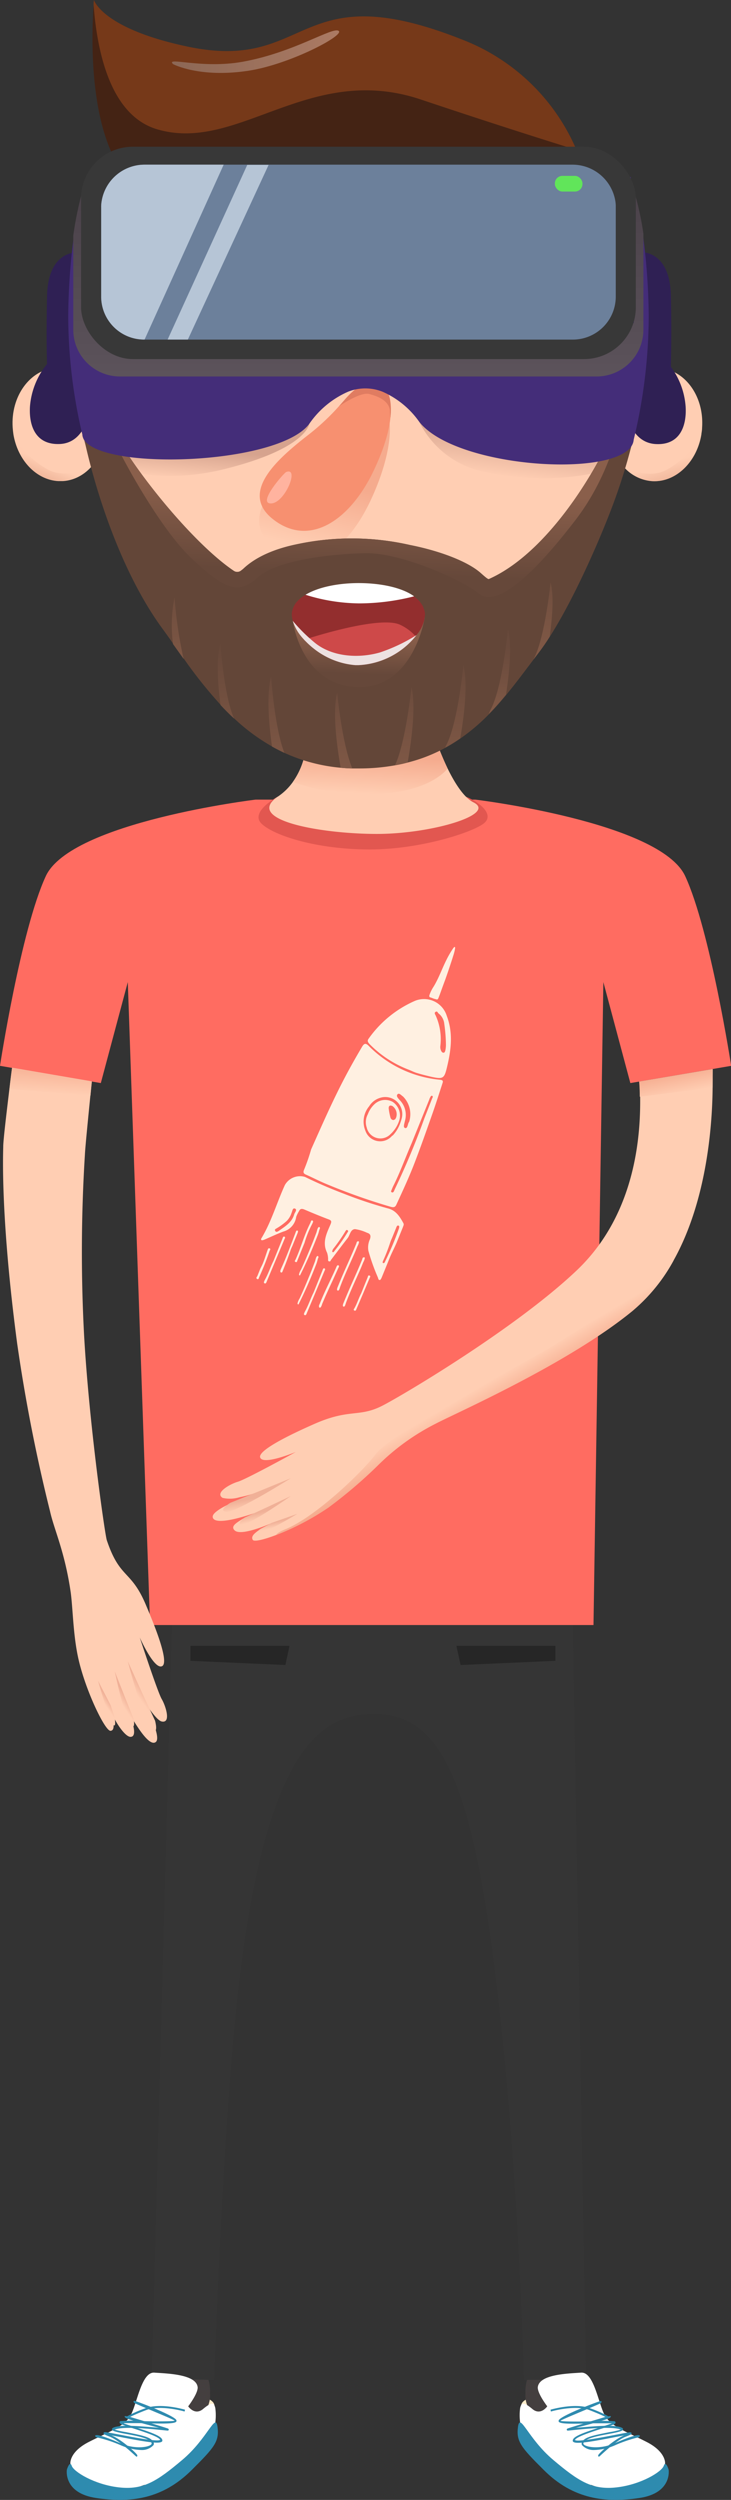 <svg xmlns="http://www.w3.org/2000/svg" xmlns:xlink="http://www.w3.org/1999/xlink" viewBox="0 0 133.27 455.45"><rect x="0" y="0" width="133.27" height="455.45" fill="#333333" stroke="none"/><defs><linearGradient id="linear-gradient" x1="67.09" y1="137.28" x2="67.76" y2="130.07" gradientUnits="userSpaceOnUse"><stop offset="0" stop-color="#ffceb3"/><stop offset="1" stop-color="#f5ab8e"/></linearGradient><linearGradient id="linear-gradient-2" x1="67.3" y1="144.64" x2="67.68" y2="137.67" xlink:href="#linear-gradient"/><linearGradient id="linear-gradient-3" x1="94.74" y1="87.24" x2="95.83" y2="78.48" gradientUnits="userSpaceOnUse"><stop offset="0" stop-color="#ffceb3"/><stop offset="1" stop-color="#d6a38e"/></linearGradient><linearGradient id="linear-gradient-4" x1="34.98" y1="87.62" x2="35.49" y2="81.79" xlink:href="#linear-gradient-3"/><linearGradient id="linear-gradient-5" x1="56.17" y1="99.84" x2="59.1" y2="87.57" xlink:href="#linear-gradient"/><linearGradient id="linear-gradient-6" x1="65.61" y1="104.42" x2="66.2" y2="89.1" gradientUnits="userSpaceOnUse"><stop offset="0" stop-color="#66483a"/><stop offset="1" stop-color="#8a5f4b"/></linearGradient><linearGradient id="linear-gradient-7" x1="65.33" y1="104.77" x2="65.33" y2="13.69" gradientUnits="userSpaceOnUse"><stop offset="0" stop-color="#7a7078"/><stop offset="0.1" stop-color="#726870"/><stop offset="0.43" stop-color="#5a5159"/><stop offset="0.74" stop-color="#4c434b"/><stop offset="1" stop-color="#473e46"/></linearGradient><linearGradient id="linear-gradient-8" x1="65.06" y1="122.76" x2="65.32" y2="115.66" xlink:href="#linear-gradient-6"/><linearGradient id="linear-gradient-9" x1="122.52" y1="87.85" x2="121.51" y2="84.38" gradientUnits="userSpaceOnUse"><stop offset="0" stop-color="#d99175"/><stop offset="1" stop-color="#ffceb3"/></linearGradient><linearGradient id="linear-gradient-10" x1="7.3" y1="87.11" x2="8.5" y2="84.28" xlink:href="#linear-gradient-9"/><linearGradient id="linear-gradient-11" x1="43.68" y1="9.65" x2="76.97" y2="9.65" gradientTransform="matrix(0.91, -0.01, -0.01, 0.89, -8.48, 1.4)" gradientUnits="userSpaceOnUse"><stop offset="0" stop-color="#8c6755"/><stop offset="1" stop-color="#ab7a63"/></linearGradient><linearGradient id="linear-gradient-12" x1="46.62" y1="332.54" x2="44.92" y2="331.87" gradientTransform="matrix(0.53, 0.85, -0.85, 0.53, 305.36, 58.72)" gradientUnits="userSpaceOnUse"><stop offset="0" stop-color="#ffceb3"/><stop offset="1" stop-color="#f0b097"/></linearGradient><linearGradient id="linear-gradient-13" x1="47.2" y1="334.32" x2="45.88" y2="333.8" gradientTransform="matrix(0.57, 0.82, -0.82, 0.57, 296.95, 47.17)" xlink:href="#linear-gradient-12"/><linearGradient id="linear-gradient-14" x1="51.33" y1="333.67" x2="50.34" y2="333.28" gradientTransform="translate(300.46 51.41) rotate(56.52)" xlink:href="#linear-gradient-12"/><linearGradient id="linear-gradient-15" x1="123.68" y1="199.35" x2="122.84" y2="195.22" xlink:href="#linear-gradient"/><linearGradient id="linear-gradient-16" x1="-269.16" y1="353.75" x2="-270.85" y2="353.09" gradientTransform="matrix(-0.97, 0.26, 0.26, 0.97, -326.65, 37.66)" xlink:href="#linear-gradient-12"/><linearGradient id="linear-gradient-17" x1="-268.85" y1="340.83" x2="-270.17" y2="340.31" gradientTransform="matrix(-0.98, 0.21, 0.21, 0.98, -312.58, 33.32)" xlink:href="#linear-gradient-12"/><linearGradient id="linear-gradient-18" x1="-264.44" y1="345.78" x2="-265.43" y2="345.39" gradientTransform="matrix(-0.97, 0.23, 0.23, 0.97, -317.79, 34.72)" xlink:href="#linear-gradient-12"/><linearGradient id="linear-gradient-19" x1="9.15" y1="199.26" x2="9.46" y2="193.46" xlink:href="#linear-gradient"/><linearGradient id="linear-gradient-20" x1="98.89" y1="98.72" x2="99.06" y2="126.77" xlink:href="#linear-gradient-6"/><linearGradient id="linear-gradient-21" x1="90.95" y1="109.92" x2="91.12" y2="137.98" gradientUnits="userSpaceOnUse"><stop offset="0" stop-color="#66483a"/><stop offset="0.28" stop-color="#694a3c"/><stop offset="0.51" stop-color="#745141"/><stop offset="0.64" stop-color="#7d5745"/><stop offset="1" stop-color="#8a5f4b"/></linearGradient><linearGradient id="linear-gradient-22" x1="82.94" y1="119.1" x2="83.11" y2="147.15" xlink:href="#linear-gradient-6"/><linearGradient id="linear-gradient-23" x1="73.61" y1="120.67" x2="73.78" y2="148.73" xlink:href="#linear-gradient-6"/><linearGradient id="linear-gradient-24" x1="62.57" y1="120.74" x2="62.74" y2="148.8" xlink:href="#linear-gradient-6"/><linearGradient id="linear-gradient-25" x1="50.31" y1="119.96" x2="50.48" y2="148.02" xlink:href="#linear-gradient-6"/><linearGradient id="linear-gradient-26" x1="41.13" y1="117.99" x2="41.3" y2="146.05" xlink:href="#linear-gradient-6"/><linearGradient id="linear-gradient-27" x1="32.33" y1="101.99" x2="32.49" y2="130.05" xlink:href="#linear-gradient-6"/><linearGradient id="linear-gradient-28" x1="85.94" y1="253.53" x2="88.51" y2="257.9" xlink:href="#linear-gradient"/></defs><title>Asset 2</title><g id="Layer_2" data-name="Layer 2"><g id="Layer_1-2" data-name="Layer 1"><path d="M95,438.26a1.27,1.27,0,0,1,.5-.83,1.57,1.57,0,0,1,.84-.39l-.18,1.11Z" style="fill:#ffedca"/><path d="M96.09,433.57A7.36,7.36,0,0,0,95.8,436a4.91,4.91,0,0,0,.3,2.15l3.11,2.3s-.05.36.32,0,1.17-1.35,1.17-1.35a4.57,4.57,0,0,0-.26-1.67,13,13,0,0,1-.91-2.37c0-.18.08-1.59.08-1.59Z" style="fill:#443f3f"/><path d="M31.38,295,27.64,433.57H39.05s1.25-37.66,3.64-63.72c4.52-49.38,14.95-56.68,23.61-57.49,13.86-1.31,20.14,10.46,25,56,3.47,32.32,4.21,65.21,4.21,65.21h11.34l-2.49-141Z" style="fill:#353535"/><path d="M124.92,159.62c-4.57-9.87-38.24-13.94-38.24-13.94H46.59s-33.67,4.07-38.24,13.94S0,194.18,0,194.18l18.38,3.14,4.92-18.4,4.06,117.14H108.2L110,178.92l4.92,18.4,18.38-3.14S129.49,169.49,124.92,159.62Z" style="fill:#ff6c61"/><path d="M50.68,145.11s-5.29,2.82-2.95,5,10.13,4.65,19.66,4.65,19.18-3.28,20.93-4.84-.83-3.75-3.32-4.75S50.68,145.11,50.68,145.11Z" style="fill:#e25750"/><path d="M68.7,151.93c-10.06,0-24.43-2.5-18-6.83a10.69,10.69,0,0,0,2.69-2.63,13.51,13.51,0,0,0,1.93-4,18.56,18.56,0,0,0,.58-2.58,21.28,21.28,0,0,0,.24-4c0-.52-.05-.81-.05-.81h22.1l.07.22c.07.23.2.64.39,1.18a4,4,0,0,0,.14.42l.15.48c.11.31.22.65.35,1A58,58,0,0,0,81.6,140c1.36,2.77,3,5.32,4.72,6.18C90.63,148.34,78.77,151.93,68.7,151.93Z" style="fill:#ffceb3"/><path d="M78.92,133.42s-1.52,2.95-10.21,4.16c-8.5,1.18-11.75-.05-12.83-1.67a21.7,21.7,0,0,0,.24-4l22-.81.07.23.38,1.17.14.42Z" style="fill:url(#linear-gradient)"/><path d="M128,77.89c0,.41-.07.8-.13,1.19-.81,5.1-4.68,8.85-9,8.58a7.59,7.59,0,0,1-5-2.43A11.15,11.15,0,0,1,111,76.81c.36-5.69,4.46-10.07,9.17-9.76S128.39,72.2,128,77.89Z" style="fill:#ffceb3"/><path d="M81.6,140c-.19.27-3.46,4.55-14,4.67a39,39,0,0,1-14.21-2.2,13.51,13.51,0,0,0,1.93-4l8.61-5.59,15.37,1.52A58,58,0,0,0,81.6,140Z" style="fill:url(#linear-gradient-2)"/><path d="M114.79,81.38c-9.27,31.67-25.48,52.47-49.07,52.47-16.34,0-39.76-19.22-49.81-52.24-3.26-10.71-1.5-18.51,3.79-36.81C25.14,26,45,22.37,65.72,22.37c17.66,0,34.29,1.7,43.12,17C115.32,50.58,118.41,69,114.79,81.38Z" style="fill:#ffceb3"/><path d="M108.36,40.7S97.05,37.31,76.71,30.52s-33.24,9.75-48,5.44c-12-3.51-12.13-25.19-11.75-33.08,0-.84.09-1.53.13-2s.07-.85.07-.85,1.5,5.21,17.07,8.49C56.85,13.26,53.8-5,84.64,7.36A37.16,37.16,0,0,1,105.1,27.31a42.49,42.49,0,0,1,1.71,4.58A29.47,29.47,0,0,1,108.36,40.7Z" style="fill:#442314"/><path d="M105.1,27.31c-4.71-1.46-14.42-4.51-28.4-9.19-20.36-6.81-33.24,9.76-48,5.45C20.37,21.15,17.75,10.07,17.06.85c0-.55.07-.85.07-.85s1.5,5.21,17.07,8.49C56.85,13.26,53.8-5,84.64,7.36A37.16,37.16,0,0,1,105.1,27.31Z" style="fill:#763919"/><path d="M76.42,76.83a17,17,0,0,0,11.66,9.09c15.64,3.37,25.76-1.4,25.76-1.4L115.38,79Z" style="fill:url(#linear-gradient-3)"/><path d="M11.48,87.65l-.56,0H10.6c-4-.24-7.38-3.81-8.16-8.56h0c-.06-.39-.1-.8-.13-1.21C1.94,72.2,5.46,67.35,10.16,67s8.82,4.07,9.18,9.77S16.18,87.35,11.48,87.65Z" style="fill:#ffceb3"/><path d="M15.16,79.81l1.19,3.58s9.56,5.79,24.54,2.08,15.49-8.22,15.49-8.22l-19-2.92Z" style="fill:url(#linear-gradient-4)"/><path d="M125,74.1a13.82,13.82,0,0,0-2.69-7.27c0-1,.17-5.71,0-13-.2-8.24-5.42-7.88-5.42-7.88V67.59l-2.63,7.81s.84,5.24,5.26,5.5S125.21,77.64,125,74.1Z" style="fill:#2f2054"/><path d="M14,69V46s-5.22-.36-5.42,7.88c-.15,6.35-.07,10.75,0,12.43A13.93,13.93,0,0,0,5.46,74.1c-.2,3.54,1.07,7,5.48,6.79s5.26-5.5,5.26-5.5Z" style="fill:#2f2054"/><path d="M62.62,75.88a45.79,45.79,0,0,1-6.35,6.75c-5.35,4.57-13,11.38-6.56,17s13.48,1,17.95-8.66c3.94-8.51,4.22-15.14,2.15-17.44C67.45,70.86,64.59,73.35,62.62,75.88Z" style="fill:url(#linear-gradient-5)"/><path d="M71.24,75.21C71.13,78.12,70,82,67.73,86.56c-4.53,8.84-11.72,13-18,8S51,83.28,56.41,79.07a42.61,42.61,0,0,0,5.86-5.6l.54-.62c2-2.32,4.87-4.61,7.2-2.24C70.87,71.49,71.32,73.08,71.24,75.21Z" style="fill:#f79070"/><path d="M71.18,76.09a8.76,8.76,0,0,1-.1-1.33c-.11-1.18-1.17-2.35-3.87-3C65.56,71.44,61.82,74,61.82,74l1-1.13c2-2.32,4.7-4.44,7.2-2.24C71.16,71.62,71.42,73.71,71.18,76.09Z" style="fill:#e07c61"/><path d="M117.06,69a49.45,49.45,0,0,1-1.52,10.52,106.1,106.1,0,0,1-4.48,14.22c-2.48,6.34-6.76,15.91-10.84,22.28-.7,1.11-1.4,2.11-2.08,3l-.87,1.14h0c-1.57,2.07-3.2,4.28-5,6.46,0,0,0,0,0,0-1,1.2-2,2.37-3.14,3.51h0a35.71,35.71,0,0,1-5.17,4.39,28,28,0,0,1-2.76,1.71,28.93,28.93,0,0,1-6.83,2.68c-.74.2-1.51.37-2.3.51h0a36.78,36.78,0,0,1-6.65.58l-1.13,0c-.72,0-1.43-.06-2.12-.12a31.41,31.41,0,0,1-10.25-2.69h0c-.78-.37-1.53-.75-2.26-1.16a35.55,35.55,0,0,1-6.91-5.09,0,0,0,0,1,0,0c-.87-.8-1.68-1.62-2.47-2.47a81.86,81.86,0,0,1-6.71-8.39l-1.94-2.72c-.65-.94-1.3-1.85-1.93-2.71C22.16,104.43,17.17,89.2,15,78.31l-.18-1,3.67-1.92c-.5-2.55-2.24-1.44-2.24-3.05,0-.16-1.92-3.92-1.92-4.09,1.25-1.83,2.6-3.71,3.71-5.07a37.44,37.44,0,0,0,.76,11,12.42,12.42,0,0,0,.47,1.39C22.17,82.89,34.45,98.49,42.62,104a1.12,1.12,0,0,0,1.4-.11h0l0,0a3.76,3.76,0,0,0,.48-.4h0c1.71-1.57,4.66-3.33,9.73-4.36a47.79,47.79,0,0,1,20.51.16c5.66,1.12,10.65,3.09,12.92,5.13h0c.8.71,1.31,1.15,1.47,1.08,12-5.33,21.64-23.44,23.15-28.55.8-2.71.93-7,.77-11.44,0-.7-.06-1.41-.1-2.12.49.6,1,1.3,1.56,2C115.4,66.55,116.26,67.79,117.06,69Z" style="fill:#634638"/><path d="M104.82,94.87c-10.15,13.18-15.22,15.26-17.59,13.22s-13.83-7.46-20.69-7.3-16.16,1.36-19.54,4.4-5.74,2.54-12.17-3.55S19.92,79.4,19.34,76.81a5.61,5.61,0,0,1-.11-1.21C22.17,82.89,34.45,98.49,42.62,104a1.12,1.12,0,0,0,1.4-.11h0l0,0a3.76,3.76,0,0,0,.48-.4h0c1.71-1.57,4.66-3.33,9.73-4.36a47.79,47.79,0,0,1,20.51.16c5.66,1.12,10.65,3.09,12.92,5.13h0c.8.71,1.31,1.15,1.47,1.08,12-5.33,21.64-23.44,23.15-28.55.8-2.71.93-7,.77-11.44l1.46-.07S115,81.68,104.82,94.87Z" style="fill:url(#linear-gradient-6)"/><path d="M118.27,57.59a96.91,96.91,0,0,1-2.74,22.52c-.57,7.19-32.24,5.55-39.12-3.29a16.06,16.06,0,0,0-6.68-5.46,8.51,8.51,0,0,0-6.26,0,16.71,16.71,0,0,0-7.1,5.88c-5.76,7.59-38.62,8.57-41.21,2.57h0a2,2,0,0,1-.14-.5s0-.07,0-.11a94.09,94.09,0,0,1-2.58-21.6,116,116,0,0,1,.93-13.87A69.83,69.83,0,0,1,16,31.64l-.87,27.47,100.44,1.76L115,32.24h0a2.79,2.79,0,0,0-.56.13,50.27,50.27,0,0,1,2.85,11A117.51,117.51,0,0,1,118.27,57.59Z" style="fill:#442d79"/><path d="M117.3,42.59v17.5a8.53,8.53,0,0,1-8.5,8.5H21.85a8.52,8.52,0,0,1-8.49-8.5V42.92A62.18,62.18,0,0,1,16,31.64L15.13,57.2l100.44,1.64-1-26.8.25.37A53.55,53.55,0,0,1,117.3,42.59Z" style="fill:url(#linear-gradient-7)"/><rect x="14.78" y="26.73" width="101.14" height="38.69" rx="9.44" ry="9.44" style="fill:#383838"/><path d="M112.26,37.74V54.16a7.83,7.83,0,0,1-7.91,7.71h-78a7.83,7.83,0,0,1-7.91-7.71V37.74a6,6,0,0,1,.09-1.1A7.92,7.92,0,0,1,26.36,30h78a7.92,7.92,0,0,1,7.82,6.6A6,6,0,0,1,112.26,37.74Z" style="fill:#6c809b"/><path d="M117.91,444.9c-3.59-1.84-6.32-2.73-7.55-4.69s-2-8.12-4.42-7.95-7.73.29-7.9,2.72c0,.73.68,2,1.73,3.42h0s-1.19,1.74-2.69.5-2-1.29-2.25-.2a9.92,9.92,0,0,0,0,2.65l7.28,10.37,4.5,1.13h1.07l.06-.15,4.49,1.63,8.36-3.44.64-2C121.29,448.89,121.5,446.74,117.91,444.9Z" style="fill:#fff"/><path d="M121.9,449.94s.71,4.27-5.35,5.16-12,.34-17.47-5.16c-4.11-4.09-5-5.16-4.64-7.83s1.78,2.14,6.42,6.05,7.13,5.52,11.59,5,8.2-2.85,8.56-3.92S121.9,449.94,121.9,449.94Z" style="fill:#2e8baf"/><path d="M108.3,446.36a2.88,2.88,0,0,1-2.2-.9c-.09-.18-.17-.56.39-1,.77-.66,2.9-1,4.61-1.36a15,15,0,0,0,2.08-.46l-.26-.09c-2.32-.65-9.24.32-9.44.27s-.2-.24-.06-.35,6.95-2.14,6.95-2.14c-.43-.22-1.3-.62-2.93-1.25-2.62-1-7,.25-7,.27l-.08-.34c.18-.05,4.5-1.3,7.21-.26a21,21,0,0,1,3.36,1.48s.73-.21.32.21S105,442.3,105,442.3c2.32-.16,6.25-.62,8-.14.37.11.6.22.59.44s-.47.44-2.44.8c-1.67.31-3.76.68-4.47,1.29-.16.13-.4.39-.3.58.27.53,2.87,1.06,5.63-.13,3.54-1.53,4.26-1.53,4.49-1.48s.19.16,0,.36a24.4,24.4,0,0,0-4.35,1.46A10,10,0,0,1,108.3,446.36Z" style="fill:#2e8baf"/><path d="M109.36,447.46c-.17.14-.28.19-.31-.11s3-3,4.74-3.66l0,0-1.77.34c-4.82.94-7.18,1.29-7.56.78a.35.35,0,0,1,0-.34c.24-.69,2.25-1.38,5.05-2.28.77-.25,1.62-.52,2.06-.7-.64,0-2,0-3.42,0-4.22.13-6,.12-6.28-.29a.29.29,0,0,1,0-.26c.33-.83,7.32-3.5,7.61-3.5s.2.17.1.34-7.32,3.06-7.38,3.24,3.77.17,6,.1a24,24,0,0,1,3.83,0,.23.23,0,0,1,.19.23c0,.27-.28.39-2.55,1.12-1.74.56-4.64,1.49-4.84,2.06.34.42,5-.49,7.25-.92,1.33-.26,2.38-.46,2.75-.48.1,0,.28,0,.31.17s-.05.24-1.16.67C112.3,444.65,109.52,447.32,109.36,447.46Z" style="fill:#2e8baf"/><path d="M39.11,438.26a1.27,1.27,0,0,0-.5-.83,1.57,1.57,0,0,0-.84-.39l.18,1.11Z" style="fill:#ffedca"/><path d="M53.39,113.18s1.51,11.71,11.78,12,12.27-12.68,12.27-12.68Z" style="fill:url(#linear-gradient-8)"/><path d="M38,433.57a7.37,7.37,0,0,1,.29,2.43,4.91,4.91,0,0,1-.3,2.15l-3.11,2.3s.05.36-.32,0-1.17-1.35-1.17-1.35a4.57,4.57,0,0,1,.26-1.67,13,13,0,0,0,.91-2.37c0-.18-.08-1.59-.08-1.59Z" style="fill:#443f3f"/><path d="M16.17,444.9c3.59-1.84,6.32-2.73,7.55-4.69s2-8.12,4.42-7.95,7.73.29,7.9,2.72c0,.73-.68,2-1.73,3.42h0s1.19,1.74,2.69.5,2-1.29,2.25-.2a9.92,9.92,0,0,1,0,2.65L32,451.72l-4.5,1.13H26.4l-.06-.15-4.49,1.63-8.36-3.44-.64-2C12.79,448.89,12.58,446.74,16.17,444.9Z" style="fill:#fff"/><path d="M12.19,449.94s-.71,4.27,5.35,5.16,12,.34,17.47-5.16c4.11-4.09,5-5.16,4.64-7.83s-1.78,2.14-6.42,6.05-7.13,5.52-11.59,5-8.2-2.85-8.56-3.92S12.19,449.94,12.19,449.94Z" style="fill:#2e8baf"/><path d="M25.79,446.36a2.88,2.88,0,0,0,2.2-.9c.09-.18.17-.56-.39-1-.77-.66-2.9-1-4.61-1.36a15,15,0,0,1-2.08-.46l.26-.09c2.32-.65,9.24.32,9.44.27s.2-.24.06-.35-6.95-2.14-6.95-2.14c.43-.22,1.3-.62,2.93-1.25,2.62-1,7,.25,7,.27l.08-.34c-.18-.05-4.5-1.3-7.21-.26a21,21,0,0,0-3.36,1.48s-.73-.21-.32.21S29,442.3,29,442.3c-2.32-.16-6.25-.62-8-.14-.37.11-.6.22-.59.44s.47.44,2.44.8c1.67.31,3.76.68,4.47,1.29.16.13.4.39.3.58-.27.53-2.87,1.06-5.63-.13-3.54-1.53-4.26-1.53-4.49-1.48s-.19.16,0,.36A24.4,24.4,0,0,1,22,445.48,10,10,0,0,0,25.79,446.36Z" style="fill:#2e8baf"/><path d="M24.73,447.46c.17.14.28.19.31-.11s-3-3-4.74-3.66l0,0L22,444c4.82.94,7.18,1.29,7.56.78a.35.35,0,0,0,0-.34c-.24-.69-2.25-1.38-5.05-2.28-.77-.25-1.62-.52-2.06-.7.64,0,2,0,3.42,0,4.22.13,6,.12,6.28-.29a.29.29,0,0,0,0-.26c-.33-.83-7.32-3.5-7.61-3.5s-.2.17-.1.34,7.32,3.06,7.38,3.24-3.78.17-6,.1a24,24,0,0,0-3.83,0,.23.23,0,0,0-.19.23c0,.27.28.39,2.55,1.12,1.74.56,4.64,1.49,4.84,2.06-.34.42-5-.49-7.25-.92-1.33-.26-2.38-.46-2.75-.48-.1,0-.28,0-.31.17s.05.24,1.16.67C21.78,444.65,24.56,447.32,24.73,447.46Z" style="fill:#2e8baf"/><path d="M127.9,79.08c-.81,5.1-4.68,8.85-9,8.58a7.59,7.59,0,0,1-5-2.43v0s4.31,2.12,7.56.39,5.92-5,6.28-6.34C127.73,79.05,127.81,79,127.9,79.08Z" style="opacity:0.41;fill:url(#linear-gradient-9)"/><path d="M16.35,85.21v0a7.64,7.64,0,0,1-5,2.43l-.4,0H10.6c-4-.24-7.38-3.81-8.16-8.56a.84.84,0,0,1,.06.15c.35,1.37,3,4.6,6.29,6.34S16.35,85.21,16.35,85.21Z" style="opacity:0.41;fill:url(#linear-gradient-10)"/><path d="M77.49,111.93a6.33,6.33,0,0,1-1.25,3.38,3.73,3.73,0,0,0-.28.37,0,0,0,0,0,0,0h0l-.17.22a14.3,14.3,0,0,1-10.41,5.26h-.57A14,14,0,0,1,57,118a.25.25,0,0,1-.1-.07,12.57,12.57,0,0,1-1.25-1.16.78.78,0,0,1-.21-.22,2.17,2.17,0,0,1-.25-.26l-.15-.18h0a8.33,8.33,0,0,1-1.66-3,4.3,4.3,0,0,1-.18-1.15,3,3,0,0,1,.17-1,3.68,3.68,0,0,1,.32-.72.73.73,0,0,1,.08-.14,3.18,3.18,0,0,1,.5-.62c.1-.11.19-.19.29-.29a6.91,6.91,0,0,1,1.11-.8c2.33-1.41,6-2.13,9.68-2.13,3.93,0,7.86.82,10.14,2.41a5.32,5.32,0,0,1,1,.89h0a2.07,2.07,0,0,1,.26.35,3.44,3.44,0,0,1,.43.71,0,0,0,0,0,0,0h0v.1A3.06,3.06,0,0,1,77.49,111.93Z" style="fill:#932e2e"/><path d="M40.78,30,26.36,61.86a7.83,7.83,0,0,1-7.91-7.71V37.74a6,6,0,0,1,.09-1.1A7.92,7.92,0,0,1,26.36,30Z" style="fill:#b6c5d6"/><polygon points="45.08 30.04 30.56 61.86 34.25 61.86 48.97 30.04 45.08 30.04" style="fill:#b6c5d6"/><rect x="101.16" y="32.04" width="5.03" height="2.86" rx="1.37" ry="1.37" style="fill:#61e55a"/><path d="M52.16,86c-.38.16-5.31,5.72-2.77,5.72S54.68,85,52.16,86Z" style="fill:#ffb39f"/><path d="M31.55,11.68s4.79,2.57,13.73,1.21c7.5-1.14,17.58-6.44,16.47-7.26s-8.09,3.92-17.5,5.62C36.75,12.6,30.1,10.26,31.55,11.68Z" style="fill:url(#linear-gradient-11)"/><path d="M75.77,115.92a14.3,14.3,0,0,1-10.41,5.26h-.57A14,14,0,0,1,57,118a.16.16,0,0,1-.09-.07,14.25,14.25,0,0,1-1.25-1.16,1.15,1.15,0,0,1-.21-.22l-.25-.27-.15-.17h0c.36-.5.61.38.61.38S69.22,112,73,113.85A8.71,8.71,0,0,1,75.77,115.92Z" style="fill:#ce4949"/><path d="M75.5,108.64a40.65,40.65,0,0,1-10,1.29,33.59,33.59,0,0,1-9.8-1.57c2.32-1.41,6-2.13,9.68-2.13C69.29,106.23,73.23,107,75.5,108.64Z" style="fill:#fff"/><path d="M75.94,115.7a14.29,14.29,0,0,1-10.59,5.48h-.57A14,14,0,0,1,57,118a.16.16,0,0,1-.09-.07,14.25,14.25,0,0,1-1.25-1.16,1.15,1.15,0,0,1-.21-.22l-.25-.27-.15-.17a8.39,8.39,0,0,1-1.68-3,30.11,30.11,0,0,0,4.1,4.05c2.91,2.33,7.48,2.92,11.76,1.72A30.75,30.75,0,0,0,75.94,115.7Z" style="fill:#ede2e2"/><polygon points="83.21 299.85 83.97 303.34 101.26 302.58 101.26 299.85 83.21 299.85" style="fill:#070707;opacity:0.32"/><polygon points="52.78 299.85 52.03 303.34 34.73 302.58 34.73 299.85 52.78 299.85" style="fill:#070707;opacity:0.32"/><path d="M129.92,198.14c-.05,6.33-.92,20.39-7.1,31.46a31.86,31.86,0,0,1-7.58,9.29c-11.79,9.63-32.24,18.59-35.78,20.46A41.46,41.46,0,0,0,68.86,267a85.26,85.26,0,0,1-9,7.66,47.53,47.53,0,0,1-9.53,5c-2.25.85-4,1.26-4.24.89s-.09-.76.32-1.15a5,5,0,0,1,.89-.67l.08-.05.47-.27.24-.13c.59-.31,1.17-.61,1.58-.84h0l-.27.13-.08,0c-.6.26-1.43.6-2.29.88a0,0,0,0,1,0,0c-1.73.57-3.62,1-4.27.35s.08-1.19,1-1.78c.26-.17.55-.34.84-.51,0,0,0,0,0,0l.25-.13.08,0c.6-.31,1.16-.57,1.45-.71-.37.13-1.14.39-2.06.65-2.24.65-5.34,1.29-5.54.09-.07-.49.54-1,1.49-1.6a13.74,13.74,0,0,1,1.35-.71c1.76-.86,4-1.67,5.4-2.23l-.73.24h-.05a22.9,22.9,0,0,1-2.59.67h0a5.91,5.91,0,0,1-3.07.11c-1.49-.93,1.37-2.53,2.79-2.94s9.81-5,10.55-5.42c-.57.23-6,2.43-6.49,1s6.86-4.78,9.93-6.13c6.3-2.77,8-1.18,12.11-3.18,2.91-1.41,24.27-13.95,35.66-24.76,11.15-10.57,11.64-25.53,11.58-31.64,0-1.74-.12-2.77-.12-2.77l13.35-2.27S129.94,196,129.92,198.14Z" style="fill:#ffceb3"/><path d="M47.41,271.61l5.61-2.3s-10,6.28-11.72,6.11.69-1.63.69-1.63Z" style="fill:url(#linear-gradient-12)"/><path d="M48.76,274.56l4.26-2s-7.55,5.28-8.86,5.21.47-1.3.47-1.3Z" style="fill:url(#linear-gradient-13)"/><path d="M49.52,277.45l4.71-1.66s-6.36,3.77-7.33,3.93c-1.29.22.55-1.15.55-1.15Z" style="fill:url(#linear-gradient-14)"/><path d="M58,228.86l0,0a.16.16,0,0,0-.2,0c-.23.23-.27.68-.39,1l-.38,1q-.38,1-.77,1.92c-.52,1.27-1.06,2.54-1.64,3.79a2.66,2.66,0,0,0-.38.9.18.18,0,0,0,.12.18h.06a.1.1,0,0,0,0,0c1.22-2.42,2.29-4.89,3.27-7.43.13-.34.2-.68.3-1A.28.28,0,0,0,58,228.86Z" style="fill:#fff0e1"/><path d="M58.27,223.58l0,0a.16.16,0,0,0-.2,0c-.23.23-.27.68-.39,1l-.38,1q-.38,1-.77,1.92c-.52,1.27-1.06,2.54-1.64,3.79a2.65,2.65,0,0,0-.38.9.18.18,0,0,0,.12.18h.06a.11.11,0,0,0,0,0c1.22-2.42,2.29-4.89,3.27-7.43.13-.34.2-.68.3-1A.28.28,0,0,0,58.27,223.58Z" style="fill:#fff0e1"/><path d="M66.51,229.2a.16.16,0,0,0-.05-.12.21.21,0,0,0-.17,0c-.2,0-.21.24-.27.4s-.18.44-.27.66c-.53,1.27-1.09,2.52-1.65,3.78-.28.63-.55,1.26-.82,1.89l-.4.95-.2.5c-.06.14-.36.77,0,.79.12,0,.19-.12.24-.23s.12-.37.19-.55l.28-.73c.51-1.27,1.07-2.52,1.63-3.77.28-.63.56-1.25.83-1.88l.39-.95A2.14,2.14,0,0,0,66.51,229.2Z" style="fill:#fff0e1"/><path d="M65.45,226.28a.16.16,0,0,0-.05-.12.21.21,0,0,0-.17,0c-.2,0-.21.24-.27.4s-.18.44-.27.66c-.53,1.27-1.09,2.52-1.65,3.78q-.42.94-.82,1.89l-.4.95-.2.5c-.06.14-.36.77,0,.79.12,0,.19-.12.24-.23s.12-.37.19-.55l.28-.73c.51-1.27,1.07-2.52,1.63-3.77.28-.63.56-1.25.83-1.88l.39-.95A2.13,2.13,0,0,0,65.45,226.28Z" style="fill:#fff0e1"/><path d="M73.54,222.84c-.65-1.19-1.36-2.32-2.79-2.68a76.18,76.18,0,0,1-8.05-2.68c-2.41-.91-4.77-1.92-7.09-3.06a3.17,3.17,0,0,0-3.68,1.49c-1.45,3.17-2.41,6.55-4.2,9.57-.07.13-.21.28-.09.42s.29,0,.44,0c1.2-.51,2.37-1.08,3.59-1.53A3.22,3.22,0,0,0,54,221.7a5.16,5.16,0,0,1,.49-1c.21-.48.49-.55,1-.34,1.46.62,2.93,1.23,4.42,1.79.59.22.55.44.31,1-.71,1.62-1.5,3.25-.59,5.08a4.17,4.17,0,0,1,.19,1.12c0,.17-.07.42.2.46s.24-.17.34-.29c1-1.31,2-2.65,3-3.93.46-.57.52-1.64,1.38-1.66a7.75,7.75,0,0,1,2.17.66c.64.19.73.55.54,1.16a3.58,3.58,0,0,0-.29,2.13,37.15,37.15,0,0,0,1.73,4.85c.08.19.08.5.36.47.13,0,.25-.27.33-.44q.72-1.75,1.43-3.51c.43-1.07,1-2.08,1.42-3.15l1-2.47C73.53,223.33,73.69,223.11,73.54,222.84Zm-22.81,1.46c-.17.12-.43.22-.57-.07s.12-.33.26-.44a11,11,0,0,0,1.83-1.33,3.55,3.55,0,0,0,.89-1.46c.16-.31.19-1,.64-.81s0,.67-.13,1C53.23,222.75,51.91,223.47,50.74,224.31Zm12.61.25A31.39,31.39,0,0,1,61,227.88c-.09.11-.19.33-.36.23s0-.32.05-.51A31.32,31.32,0,0,0,63,224.28c.08-.14.19-.28.38-.14S63.43,224.42,63.34,224.55Zm6.83,5.35c0,.1-.18.24-.25.22-.23,0-.16-.23-.1-.37a31.07,31.07,0,0,0,1.32-3.38,7.24,7.24,0,0,1,.33-.82l.74-1.82c.08-.2.16-.51.41-.45s.16.37.1.57A55.1,55.1,0,0,1,70.17,229.9Z" style="fill:#fff0e1"/><path d="M81.51,194.35c.74-3.1,1.12-6.18-.06-9.28a4.34,4.34,0,0,0-6-2.64,20.29,20.29,0,0,0-8.21,6.75c-.32.41-.21.63.1,1a19.93,19.93,0,0,0,7.19,4.71c.53.21,1,.47,1.59.63.82.25,1.66.45,2.49.65C80.8,196.64,81,196.52,81.51,194.35Zm-.63-2.56c-.23,0-.34-.13-.43-.3a1.58,1.58,0,0,1-.17-.92,10.47,10.47,0,0,0-.85-5.56c-.09-.19-.33-.49,0-.67s.36.18.53.3A2.73,2.73,0,0,1,81,186.56a28.67,28.67,0,0,1,.3,3.88,5.47,5.47,0,0,1-.11.94C81.12,191.61,81.06,191.77,80.88,191.79Z" style="fill:#fff0e1"/><path d="M75.53,212c1.16-3,2.21-6,3.27-9,.64-1.83,1.23-3.68,1.83-5.52.12-.38.28-.69-.39-.76a21,21,0,0,1-13-6.16c-.52-.52-.82-.54-1.22.13-1.15,1.94-2.26,3.9-3.3,5.9-2.21,4.23-4.11,8.6-6,12.82a33.75,33.75,0,0,1-1.26,3.64c-.16.37-.25.7.27.93,1.16.51,2.29,1.1,3.46,1.6a112,112,0,0,0,12,4.27c.62.18.88.07,1.1-.44C73.4,217,74.54,214.56,75.53,212Zm-4-5.13a2.85,2.85,0,0,1-4.9-.83,4.36,4.36,0,0,1,.67-4.49,3.54,3.54,0,0,1,2-1.54,3.1,3.1,0,0,1,3.92,3.81,10.06,10.06,0,0,1-.33,1A6.49,6.49,0,0,1,71.57,206.91Zm2.29-1.39c-.37-.06-.07-.88,0-1.25a3.85,3.85,0,0,0-1-3.86c-.23-.28-.65-.68-.35-1s.67.18,1,.39a4.57,4.57,0,0,1,1.12,4.62C74.3,204.72,74.36,205.61,73.86,205.52ZM72,216.61c-.06.11-.1.24-.15.35s-.18.37-.41.27-.12-.27-.06-.42.19-.47.3-.7c1.26-2.5,2.2-5.14,3.38-7.86l3.23-8c0-.09.07-.18.11-.26s.17-.43.38-.35.09.33,0,.49q-.69,1.78-1.39,3.55A138,138,0,0,1,72,216.61Z" style="fill:#fff0e1"/><path d="M58.16,237.84a.77.77,0,0,0,0,.24c0,.19.22.19.32.08a2.05,2.05,0,0,0,.25-.59q.3-.71.61-1.42c.42-.94.85-1.88,1.29-2.82l1-2.21c.08-.18.31-.48.07-.59s-.35.25-.44.45c-.82,1.88-1.77,3.69-2.57,5.58q-.18.41-.34.83C58.3,237.53,58.21,237.68,58.16,237.84Z" style="fill:#fff0e1"/><path d="M65.85,235.63c.4-1,.8-2,1.21-3,0-.11.07-.34.31-.24s.1.27.05.38q-1.2,2.86-2.43,5.71c-.06.14-.11.39-.37.29s-.08-.3,0-.43C65.11,237.48,65.38,236.51,65.85,235.63Z" style="fill:#fff0e1"/><path d="M49.89,229.65c.53-1.32,1.06-2.64,1.61-4,.06-.15.11-.44.35-.35s.07.33,0,.49q-1.59,3.81-3.19,7.61c-.08.19-.16.52-.42.41s-.05-.38,0-.55C48.9,232.12,49.29,230.84,49.89,229.65Z" style="fill:#fff0e1"/><path d="M57.19,235.43c.53-1.32,1.06-2.64,1.61-4,.06-.15.11-.44.35-.35s.07.33,0,.49q-1.59,3.81-3.19,7.61c-.08.19-.16.52-.42.41s-.05-.38,0-.55C56.2,237.9,56.59,236.62,57.19,235.43Z" style="fill:#fff0e1"/><path d="M52.9,228c-.28.76-.54,1.53-.84,2.28l-.48,1.18c-.07.17-.13.45-.34.37s-.14-.37-.05-.56c1-2.18,1.83-4.45,2.69-6.7.06-.16.13-.46.34-.38s.06.37,0,.54c-.31.78-.64,1.56-.95,2.34C53.13,227.34,53,227.65,52.9,228Z" style="fill:#fff0e1"/><path d="M55.52,226.43c-.46,1.12-.87,2.15-1.29,3.18-.06.15-.08.43-.35.3s-.07-.28,0-.42c1-2.2,1.59-4.54,2.7-6.69.09-.18.11-.54.37-.44s.06.39,0,.56A18.15,18.15,0,0,0,55.52,226.43Z" style="fill:#fff0e1"/><path d="M47.94,230.13v0c.32-.78.56-1.6.84-2.39.06-.17.14-.41.38-.3s.07.28,0,.43a49.74,49.74,0,0,1-1.89,4.77c-.08.17-.11.54-.4.37s0-.39.07-.58l.49-1.23C47.61,230.81,47.8,230.49,47.94,230.13Z" style="fill:#fff0e1"/><path d="M72.81,204.06a3,3,0,0,0-1.23-3.32,2.83,2.83,0,0,0-3.34.46A4.74,4.74,0,0,0,67.06,203a3,3,0,0,0-.21,2.39,2.56,2.56,0,0,0,4.31,1.27A5.84,5.84,0,0,0,72.81,204.06Zm-1,0a.61.61,0,0,1-.63-.48,10.85,10.85,0,0,1-.32-1.67c0-.48.26-.6.69-.4a1.84,1.84,0,0,1,.67,2.09C72.11,203.79,72.08,204,71.79,204Z" style="fill:#fff0e1"/><path d="M79.08,181.94l.52.14a.27.27,0,0,0,.13,0c.13,0,.28-.45.33-.58.13-.32.24-.64.37-1q.36-1,.71-1.93.69-1.94,1.32-3.9l.16-.51a10.33,10.33,0,0,0,.3-1.09c0-.12.12-.45,0-.54s-.38.36-.46.47a17.3,17.3,0,0,0-1.13,2c-.77,1.55-1.36,3.24-2.26,4.72a6.89,6.89,0,0,0-.79,1.6.38.38,0,0,0,0,.23c0,.12.18.17.31.2Z" style="fill:#fff0e1"/><path d="M129.92,198.14l-13.28,1.67c0-1.74-.12-2.77-.12-2.77l13.35-2.27S129.94,196,129.92,198.14Z" style="fill:url(#linear-gradient-15)"/><path d="M29.48,313.63c-.52-.1-1.35-1.05-2.17-2.19v0a25.87,25.87,0,0,1-1.81-3,53.8,53.8,0,0,1,2.89,6.73s0,0,0,0c.31,1.07.39,1.91,0,2.21-1,.73-2.77-1.85-4-3.84-.52-.87-.92-1.63-1.09-2a22,22,0,0,1,1,2.89c.25,1.06.25,2-.51,2s-2-1.59-2.86-3.19a20.48,20.48,0,0,1-1.28-2.77,19.84,19.84,0,0,1,1.07,3.81c0,.57-.09,1-.55,1.05-1,.17-4.81-7.8-6-13.7-.87-4.24-.9-9-1.31-11.74-1.08-7.28-3-11.24-3.73-14.52a304.83,304.83,0,0,1-6-30.6C.89,227.89.39,215.74.59,209v-.12c0-1.21.67-6.68,1.13-10.53.23-2,.43-3.5.48-3.83l14.54,2.49s-.11,1-.26,2.56c-.34,3.45-.94,9.37-1,10.78a285.65,285.65,0,0,0-.15,32.89c.91,16.24,3.81,36.4,4.14,37.36,2.38,7.1,4.38,5.34,7.08,11.68,1.31,3.09,4.44,10.55,3,11.27s-4.07-5.23-4.07-5.23,3.25,9.94,4,11.22S31.22,314,29.48,313.63Z" style="fill:#ffceb3"/><path d="M25.81,308.19l-2.51-5.52s3,11.45,4.35,12.48.62-1.66.62-1.66Z" style="fill:url(#linear-gradient-16)"/><path d="M22.65,308.88l-1.73-4.39s1.88,9,2.88,9.87.54-1.27.54-1.27Z" style="fill:url(#linear-gradient-17)"/><path d="M20.16,310.64l-2.29-4.44s2,7.1,2.64,7.89c.79,1,.38-1.22.38-1.22Z" style="fill:url(#linear-gradient-18)"/><path d="M16.75,197.05s-.11,1-.26,2.56L1.73,198.39c.23-2,.43-3.5.48-3.83Z" style="fill:url(#linear-gradient-19)"/><path d="M100.22,116c-.7,1.11-1.4,2.11-2.08,3l-.87,1.14.11-.23c2-3.95,3-13.81,3-13.81C101,108.54,100.71,112.36,100.22,116Z" style="fill:url(#linear-gradient-20)"/><path d="M92.24,126.59s0,0,0,0c-1,1.2-2,2.37-3.14,3.51a6.58,6.58,0,0,1,.39-.89c2.15-4.17,3.12-14.6,3.12-14.6C93.34,117.57,92.91,122.33,92.24,126.59Z" style="fill:url(#linear-gradient-21)"/><path d="M83.91,134.52a28,28,0,0,1-2.76,1.71,4.57,4.57,0,0,1,.21-.46c2.15-4.17,3.12-14.59,3.12-14.59C85.31,124.44,84.69,130,83.91,134.52Z" style="fill:url(#linear-gradient-22)"/><path d="M74.32,138.92c-.74.2-1.51.37-2.3.51,2-4.37,3-14.24,3-14.24C75.81,128.54,75.14,134.27,74.32,138.92Z" style="fill:url(#linear-gradient-23)"/><path d="M64.23,140c-.72,0-1.43-.06-2.12-.12-.81-4.62-1.48-10.32-.64-13.66C61.47,126.2,62.33,135.43,64.23,140Z" style="fill:url(#linear-gradient-24)"/><path d="M51.85,137.17c-.78-.37-1.53-.75-2.26-1.16-.63-4.46-1-9.66-.16-12.75C49.42,123.27,50.05,132.58,51.85,137.17Z" style="fill:url(#linear-gradient-25)"/><path d="M42.67,130.91c-.87-.8-1.68-1.62-2.47-2.47-.53-4.06-.8-8.54,0-11.29C40.16,117.15,40.81,126.69,42.67,130.91Z" style="fill:url(#linear-gradient-26)"/><path d="M33.48,120.05l-1.94-2.72a26.36,26.36,0,0,1,.28-8.52A75.08,75.08,0,0,0,33.48,120.05Z" style="fill:url(#linear-gradient-27)"/><path d="M122.82,229.6a31.86,31.86,0,0,1-7.58,9.29c-11.79,9.63-32.24,18.59-35.78,20.46A41.46,41.46,0,0,0,68.86,267a85.26,85.26,0,0,1-9,7.66,47.53,47.53,0,0,1-9.53,5c.13-.27.66-.64,1.77-1.09,5.13-2.07,13.51-9.9,16.37-13.61s20-12.85,29.76-18.26S122.82,229.6,122.82,229.6Z" style="fill:url(#linear-gradient-28)"/></g></g></svg>